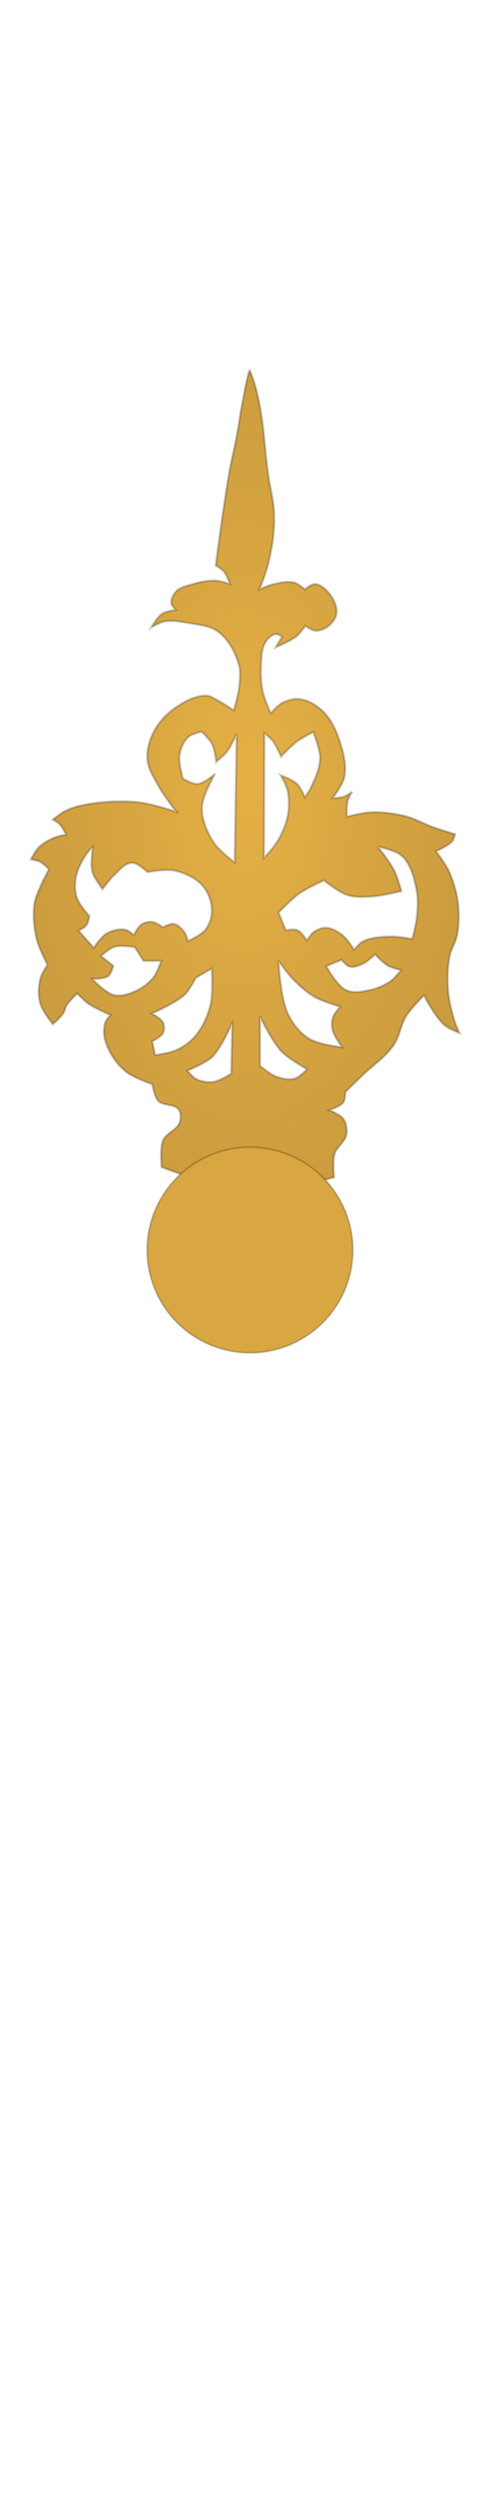 <?xml version="1.0" encoding="UTF-8" standalone="no"?>
<!-- Created with Inkscape (http://www.inkscape.org/) -->

<svg
   width="200"
   height="1000"
   viewBox="0 0 52.917 264.583"
   version="1.1"
   id="svg5"
   inkscape:version="1.2.1 (9c6d41e410, 2022-07-14)"
   sodipodi:docname="hours-hand.svg"
   xml:space="preserve"
   xmlns:inkscape="http://www.inkscape.org/namespaces/inkscape"
   xmlns:sodipodi="http://sodipodi.sourceforge.net/DTD/sodipodi-0.dtd"
   xmlns:xlink="http://www.w3.org/1999/xlink"
   xmlns="http://www.w3.org/2000/svg"
   xmlns:svg="http://www.w3.org/2000/svg"><sodipodi:namedview
     id="namedview7"
     pagecolor="#ffffff"
     bordercolor="#666666"
     borderopacity="1.0"
     inkscape:showpageshadow="2"
     inkscape:pageopacity="0.0"
     inkscape:pagecheckerboard="0"
     inkscape:deskcolor="#d1d1d1"
     inkscape:document-units="mm"
     showgrid="true"
     inkscape:zoom="1.1893044"
     inkscape:cx="-54.233382"
     inkscape:cy="354.82926"
     inkscape:window-width="1920"
     inkscape:window-height="1027"
     inkscape:window-x="-8"
     inkscape:window-y="-8"
     inkscape:window-maximized="1"
     inkscape:current-layer="layer1"><inkscape:grid
       type="xygrid"
       id="grid182"
       originx="26.458"
       originy="132.292"
       spacingx="6.615"
       spacingy="6.615"
       empcolor="#0077b2"
       empopacity="0.502"
       color="#0099e5"
       opacity="0.102" /></sodipodi:namedview><defs
     id="defs2"><linearGradient
       inkscape:collect="always"
       id="linearGradient14214"><stop
         style="stop-color:#e5b045;stop-opacity:1;"
         offset="0"
         id="stop14210" /><stop
         style="stop-color:#cc9d3e;stop-opacity:1;"
         offset="1"
         id="stop14212" /></linearGradient><radialGradient
       inkscape:collect="always"
       xlink:href="#linearGradient14214"
       id="radialGradient14216"
       cx="25.974"
       cy="79.479"
       fx="25.974"
       fy="79.479"
       r="24.672"
       gradientTransform="matrix(0.928,0,0,1.766,1.874,-57.742)"
       gradientUnits="userSpaceOnUse" /></defs><g
     inkscape:label="hours"
     inkscape:groupmode="layer"
     id="layer1"><path
       id="path11168"
       style="fill:url(#radialGradient14216);fill-opacity:1;stroke:#000000;stroke-width:0.245px;stroke-linecap:butt;stroke-linejoin:miter;stroke-opacity:0.2"
       d="m 26.438,39.2 c -0.215,0.014 -0.904,4.159 -0.981,4.361 -0.336,2.548 -0.612,3.443 -1.135,6.064 -0.716,4.062 -1.496,10.218 -1.496,10.218 0,0 0.645,0.385 0.877,0.671 0.301,0.37 0.619,1.29 0.619,1.29 0,0 -1.018,-0.344 -1.548,-0.362 -0.854,-0.029 -1.711,0.166 -2.529,0.413 -0.56,0.169 -1.195,0.3 -1.6,0.723 -0.32,0.335 -0.568,0.83 -0.516,1.29 0.031,0.27 0.465,0.671 0.465,0.671 0,0 -1.029,0.133 -1.445,0.413 -0.508,0.342 -1.135,1.445 -1.135,1.445 0,0 0.893,-0.529 1.393,-0.619 0.814,-0.146 1.662,0.013 2.477,0.155 1.094,0.191 2.311,0.263 3.2,0.929 1.077,0.807 1.778,2.118 2.168,3.406 0.239,0.79 0.137,1.656 0.051,2.477 -0.087,0.826 -0.568,2.426 -0.568,2.426 0,0 -1.075,-0.734 -1.651,-1.032 -0.397,-0.205 -0.791,-0.506 -1.239,-0.516 -1.099,-0.024 -2.179,0.529 -3.096,1.135 -0.985,0.651 -1.868,1.54 -2.426,2.58 -0.501,0.934 -0.814,2.041 -0.722,3.097 0.087,1.006 0.699,1.902 1.187,2.786 0.525,0.953 1.858,2.684 1.858,2.684 0,0 -2.513,-0.829 -3.819,-0.981 -1.675,-0.194 -3.387,-0.131 -5.057,0.103 -0.934,0.131 -1.877,0.332 -2.735,0.723 -0.53,0.241 -1.445,0.981 -1.445,0.981 0,0 0.558,0.331 0.774,0.568 0.27,0.296 0.619,1.032 0.619,1.032 0,0 -0.847,0.143 -1.239,0.31 -0.597,0.254 -1.19,0.576 -1.651,1.032 -0.363,0.359 -0.826,1.29 -0.826,1.29 0,0 0.68,0.103 0.981,0.258 0.358,0.185 0.929,0.774 0.929,0.774 0,0 -0.586,1.085 -0.826,1.651 -0.284,0.671 -0.625,1.342 -0.723,2.064 -0.165,1.23 -0.031,2.508 0.258,3.716 0.226,0.945 1.135,2.683 1.135,2.683 0,0 -0.594,0.851 -0.723,1.342 -0.231,0.882 -0.288,1.854 -0.051,2.735 0.224,0.835 1.342,2.219 1.342,2.219 0,0 0.839,-0.727 1.135,-1.187 0.15,-0.234 0.164,-0.537 0.31,-0.774 0.3,-0.488 1.135,-1.29 1.135,-1.29 0,0 0.747,0.779 1.187,1.084 0.714,0.495 2.322,1.187 2.322,1.187 0,0 -0.422,0.442 -0.516,0.723 -0.202,0.604 -0.221,1.296 -0.052,1.909 0.342,1.237 1.108,2.394 2.064,3.251 0.813,0.729 2.942,1.445 2.942,1.445 0,0 0.195,1.302 0.619,1.754 0.537,0.574 1.71,0.29 2.168,0.929 0.261,0.365 0.25,0.918 0.103,1.342 -0.283,0.817 -1.419,1.113 -1.754,1.909 -0.368,0.873 -0.155,2.838 -0.155,2.838 1e-6,0 6.219,2.422 9.495,2.58 2.963,0.143 8.773,-1.496 8.773,-1.496 0,0 -0.181,-1.685 0.052,-2.477 0.222,-0.756 1.093,-1.238 1.239,-2.012 0.107,-0.567 0.015,-1.226 -0.31,-1.703 -0.33,-0.485 -1.496,-0.929 -1.496,-0.929 0,0 1.162,-0.364 1.496,-0.826 0.216,-0.298 0.207,-1.084 0.207,-1.084 0,0 1.204,-1.17 1.806,-1.754 1.1,-1.067 2.431,-1.939 3.303,-3.2 0.64,-0.925 0.745,-2.143 1.342,-3.097 0.504,-0.807 1.858,-2.167 1.858,-2.167 0,0 1.184,2.263 2.116,3.096 0.465,0.416 1.651,0.877 1.651,0.877 0,0 -0.342,-0.745 -0.465,-1.135 -0.332,-1.059 -0.624,-2.145 -0.722,-3.251 -0.111,-1.252 -0.085,-2.534 0.155,-3.767 0.146,-0.753 0.632,-1.413 0.774,-2.167 0.214,-1.133 0.247,-2.314 0.103,-3.458 -0.148,-1.172 -0.49,-2.331 -0.981,-3.406 -0.341,-0.747 -1.342,-2.064 -1.342,-2.064 0,0 1.274,-0.526 1.703,-1.032 0.18,-0.212 0.309,-0.774 0.309,-0.774 0,0 -1.522,-0.456 -2.27,-0.723 -1.011,-0.361 -1.952,-0.925 -2.993,-1.187 -1.159,-0.292 -2.367,-0.448 -3.561,-0.413 -0.89,0.026 -2.631,0.464 -2.631,0.464 0,0 -0.044,-1.153 0.103,-1.703 0.09,-0.334 0.464,-0.929 0.464,-0.929 0,0 -0.556,0.406 -0.877,0.516 -0.377,0.13 -1.187,0.155 -1.187,0.155 0,0 1.077,-1.388 1.239,-2.219 0.239,-1.225 -0.08,-2.528 -0.464,-3.716 -0.375,-1.157 -0.893,-2.341 -1.755,-3.199 -0.666,-0.662 -1.547,-1.209 -2.477,-1.342 -0.645,-0.092 -1.331,0.114 -1.909,0.413 -0.476,0.246 -1.187,1.084 -1.187,1.084 0,0 -0.657,-1.448 -0.826,-2.219 -0.199,-0.91 -0.259,-1.857 -0.207,-2.787 0.047,-0.839 0.034,-1.756 0.465,-2.477 0.238,-0.399 0.625,-0.805 1.084,-0.877 0.237,-0.037 0.671,0.258 0.671,0.258 l -0.671,1.135 c 0,0 1.528,-0.629 2.167,-1.135 0.392,-0.311 0.981,-1.135 0.981,-1.135 0,0 0.684,0.502 1.084,0.516 0.517,0.018 1.053,-0.23 1.445,-0.568 0.391,-0.337 0.738,-0.827 0.774,-1.342 0.054,-0.778 -0.372,-1.574 -0.877,-2.168 -0.365,-0.429 -0.882,-0.865 -1.445,-0.877 -0.393,-0.008 -1.032,0.567 -1.032,0.567 0,0 -0.7,-0.616 -1.135,-0.722 -0.755,-0.184 -1.565,0.031 -2.322,0.206 -0.467,0.108 -1.342,0.516 -1.342,0.516 0,0 0.702,-1.799 0.929,-2.735 0.328,-1.352 0.571,-2.738 0.619,-4.128 0.083,-2.38 -0.358,-3.212 -0.671,-5.573 -0.42,-2.987 -0.47,-7.346 -1.909,-10.734 z m -5.109,38.24 c 0,0 0.875,0.817 1.135,1.342 0.282,0.568 0.413,1.858 0.413,1.858 0,0 0.816,-0.67 1.135,-1.084 0.433,-0.561 1.032,-1.858 1.032,-1.858 l -0.206,13.572 c 0,0 -1.67,-1.254 -2.219,-2.116 -0.693,-1.087 -1.266,-2.375 -1.239,-3.664 0.027,-1.29 1.393,-3.612 1.393,-3.612 0,0 -1.144,1.02 -1.858,1.084 -0.547,0.048 -1.548,-0.568 -1.548,-0.568 0,0 -0.489,-1.652 -0.361,-2.477 0.109,-0.699 0.412,-1.426 0.929,-1.909 0.366,-0.343 1.393,-0.568 1.393,-0.568 z m 11.817,0.052 c 0,0 0.748,1.828 0.723,2.787 -0.029,1.082 -0.524,2.114 -0.981,3.096 -0.163,0.351 -0.619,0.981 -0.619,0.981 0,0 -0.435,-1.021 -0.826,-1.393 -0.479,-0.457 -1.755,-0.929 -1.755,-0.929 0,0 0.594,0.994 0.723,1.548 0.202,0.872 0.211,1.803 0.052,2.683 -0.175,0.965 -0.591,1.887 -1.084,2.735 -0.387,0.667 -1.445,1.806 -1.445,1.806 l 0.052,-13.211 c 0,0 0.633,0.506 0.877,0.826 0.378,0.495 0.877,1.651 0.877,1.651 0,0 1.078,-1.136 1.703,-1.6 0.526,-0.39 1.703,-0.981 1.703,-0.981 z M 9.821,89.619 c -3e-7,0 -0.272,1.783 -0.051,2.632 0.18,0.694 1.084,1.858 1.084,1.858 0,0 0.794,-1.096 1.29,-1.548 0.54,-0.491 1.076,-1.215 1.806,-1.239 0.64,-0.021 1.651,0.981 1.651,0.981 0,0 1.95,-0.37 2.89,-0.155 1.111,0.255 2.254,0.784 2.993,1.651 0.593,0.696 0.925,1.666 0.929,2.58 0.003,0.729 -0.268,1.494 -0.723,2.064 -0.443,0.556 -1.806,1.135 -1.806,1.135 0,0 -0.162,-0.663 -0.361,-0.929 -0.286,-0.383 -0.664,-0.794 -1.135,-0.877 -0.391,-0.069 -1.135,0.361 -1.135,0.361 0,0 -0.715,-0.517 -1.135,-0.568 -0.385,-0.046 -0.811,0.044 -1.135,0.258 -0.391,0.258 -0.826,1.135 -0.826,1.135 0,0 -0.535,-0.503 -0.877,-0.568 -0.673,-0.127 -1.418,0.072 -2.012,0.413 -0.581,0.334 -1.342,1.497 -1.342,1.497 L 8.324,98.495 c 0,0 0.627,-0.299 0.826,-0.568 0.204,-0.275 0.31,-0.981 0.31,-0.981 0,0 -1.108,-1.241 -1.342,-2.013 -0.234,-0.774 -0.213,-1.645 0,-2.425 0.294,-1.079 1.083,-2.322 1.703,-2.89 z m 30.189,0 c 0.206,0.052 1.919,0.383 2.58,1.032 0.918,0.902 1.242,2.299 1.496,3.561 0.201,0.995 0.109,2.036 0,3.045 -0.078,0.718 -0.465,2.115 -0.465,2.115 0,0 -1.475,-0.278 -2.219,-0.258 -1.012,0.028 -2.087,0.063 -2.993,0.516 -0.381,0.191 -0.929,0.877 -0.929,0.877 0,0 -0.717,-1.142 -1.239,-1.548 -0.492,-0.383 -1.081,-0.737 -1.703,-0.774 -0.451,-0.026 -0.915,0.161 -1.29,0.413 -0.334,0.225 -0.774,0.929 -0.774,0.929 0,0 -0.535,-0.886 -0.981,-1.084 -0.377,-0.167 -1.239,0 -1.239,0 l -0.774,-1.858 c 0,0 1.434,-1.476 2.27,-2.064 0.781,-0.549 2.529,-1.342 2.529,-1.342 0,0 1.549,1.252 2.477,1.548 0.837,0.267 1.755,0.209 2.632,0.155 1.047,-0.064 3.097,-0.568 3.097,-0.568 0,0 -0.42,-1.52 -0.774,-2.219 -0.453,-0.894 -1.703,-2.477 -1.703,-2.477 z M 12.89,100.121 c 0.658,0.004 1.369,0.129 1.369,0.129 l 0.929,1.445 h 1.858 c 0,0 -0.419,1.253 -0.826,1.755 -0.503,0.62 -1.179,1.122 -1.909,1.445 -0.688,0.304 -1.486,0.58 -2.219,0.413 -0.936,-0.214 -2.322,-1.703 -2.322,-1.703 0,0 1.244,0.041 1.703,-0.31 0.318,-0.243 0.516,-1.084 0.516,-1.084 l -1.29,-1.032 c 0,0 0.887,-0.816 1.445,-0.981 0.169,-0.05 0.386,-0.071 0.616,-0.076 0.043,-8.4e-4 0.087,-0.001 0.13,-9.5e-4 z m 26.81,0.902 c 0,0 0.824,0.889 1.342,1.187 0.424,0.245 1.393,0.464 1.393,0.464 0,0 -0.657,0.833 -1.084,1.135 -0.616,0.436 -1.328,0.763 -2.064,0.929 -0.856,0.193 -1.833,0.415 -2.632,0.052 -1,-0.455 -2.116,-2.529 -2.116,-2.529 l 1.6,-0.671 c 0,0 0.509,0.634 0.877,0.723 0.463,0.111 0.962,-0.11 1.393,-0.31 0.49,-0.227 1.29,-0.981 1.29,-0.981 z m -10.218,0.671 c 0,0 0.868,1.257 1.393,1.806 0.7,0.732 1.451,1.444 2.322,1.961 0.857,0.509 2.787,1.084 2.787,1.084 0,0 -0.64,0.734 -0.774,1.187 -0.127,0.429 -0.113,0.909 0,1.342 0.169,0.648 0.981,1.754 0.981,1.754 0,0 -2.487,-0.281 -3.509,-0.929 -0.969,-0.614 -1.733,-1.592 -2.219,-2.632 -0.799,-1.709 -0.981,-5.574 -0.981,-5.574 z m -7.07,0.826 c 0,0.206 0.159,2.618 -0.155,3.87 -0.288,1.149 -0.799,2.282 -1.548,3.2 -0.52,0.637 -1.219,1.142 -1.961,1.496 -0.719,0.344 -2.322,0.568 -2.322,0.568 l -0.31,-1.445 c 0,0 0.925,-0.448 1.135,-0.877 0.167,-0.34 0.166,-0.795 0,-1.135 -0.22,-0.452 -1.187,-0.929 -1.187,-0.929 0,0 2.531,-1.085 3.509,-2.012 0.506,-0.479 1.135,-1.755 1.135,-1.755 z m 5.109,5.058 c 0,0 1.243,2.622 2.219,3.664 0.76,0.811 2.735,1.909 2.735,1.909 0,0 -0.733,0.833 -1.239,0.981 -0.647,0.189 -1.378,0.022 -2.012,-0.206 -0.642,-0.231 -1.703,-1.135 -1.703,-1.135 z m -2.942,0.671 -0.103,5.367 c 0,0 -1.215,0.786 -1.909,0.877 -0.606,0.079 -1.26,-0.037 -1.806,-0.31 -0.381,-0.19 -0.929,-0.877 -0.929,-0.877 0,0 1.914,-0.747 2.632,-1.445 1,-0.973 2.115,-3.612 2.115,-3.612 z" /><circle
       style="fill:#d9a741;fill-opacity:1;stroke:#000000;stroke-width:0.195;stroke-linecap:round;stroke-linejoin:round;stroke-opacity:0.2"
       id="path11398"
       cx="26.458"
       cy="132.292"
       r="10.889" /></g><g
     inkscape:groupmode="layer"
     id="layer4"
     inkscape:label="center"
     sodipodi:insensitive="true"
     style="display:none"><path
       style="fill:none;stroke:#000000;stroke-width:0.265px;stroke-linecap:butt;stroke-linejoin:miter;stroke-opacity:1"
       d="m 19.844,125.677 6.615,6.615 6.615,6.615"
       id="path1581" /><path
       style="fill:none;stroke:#000000;stroke-width:0.265px;stroke-linecap:butt;stroke-linejoin:miter;stroke-opacity:1"
       d="m 33.073,125.677 -6.615,6.615 -6.615,6.615"
       id="path1583" /></g></svg>
